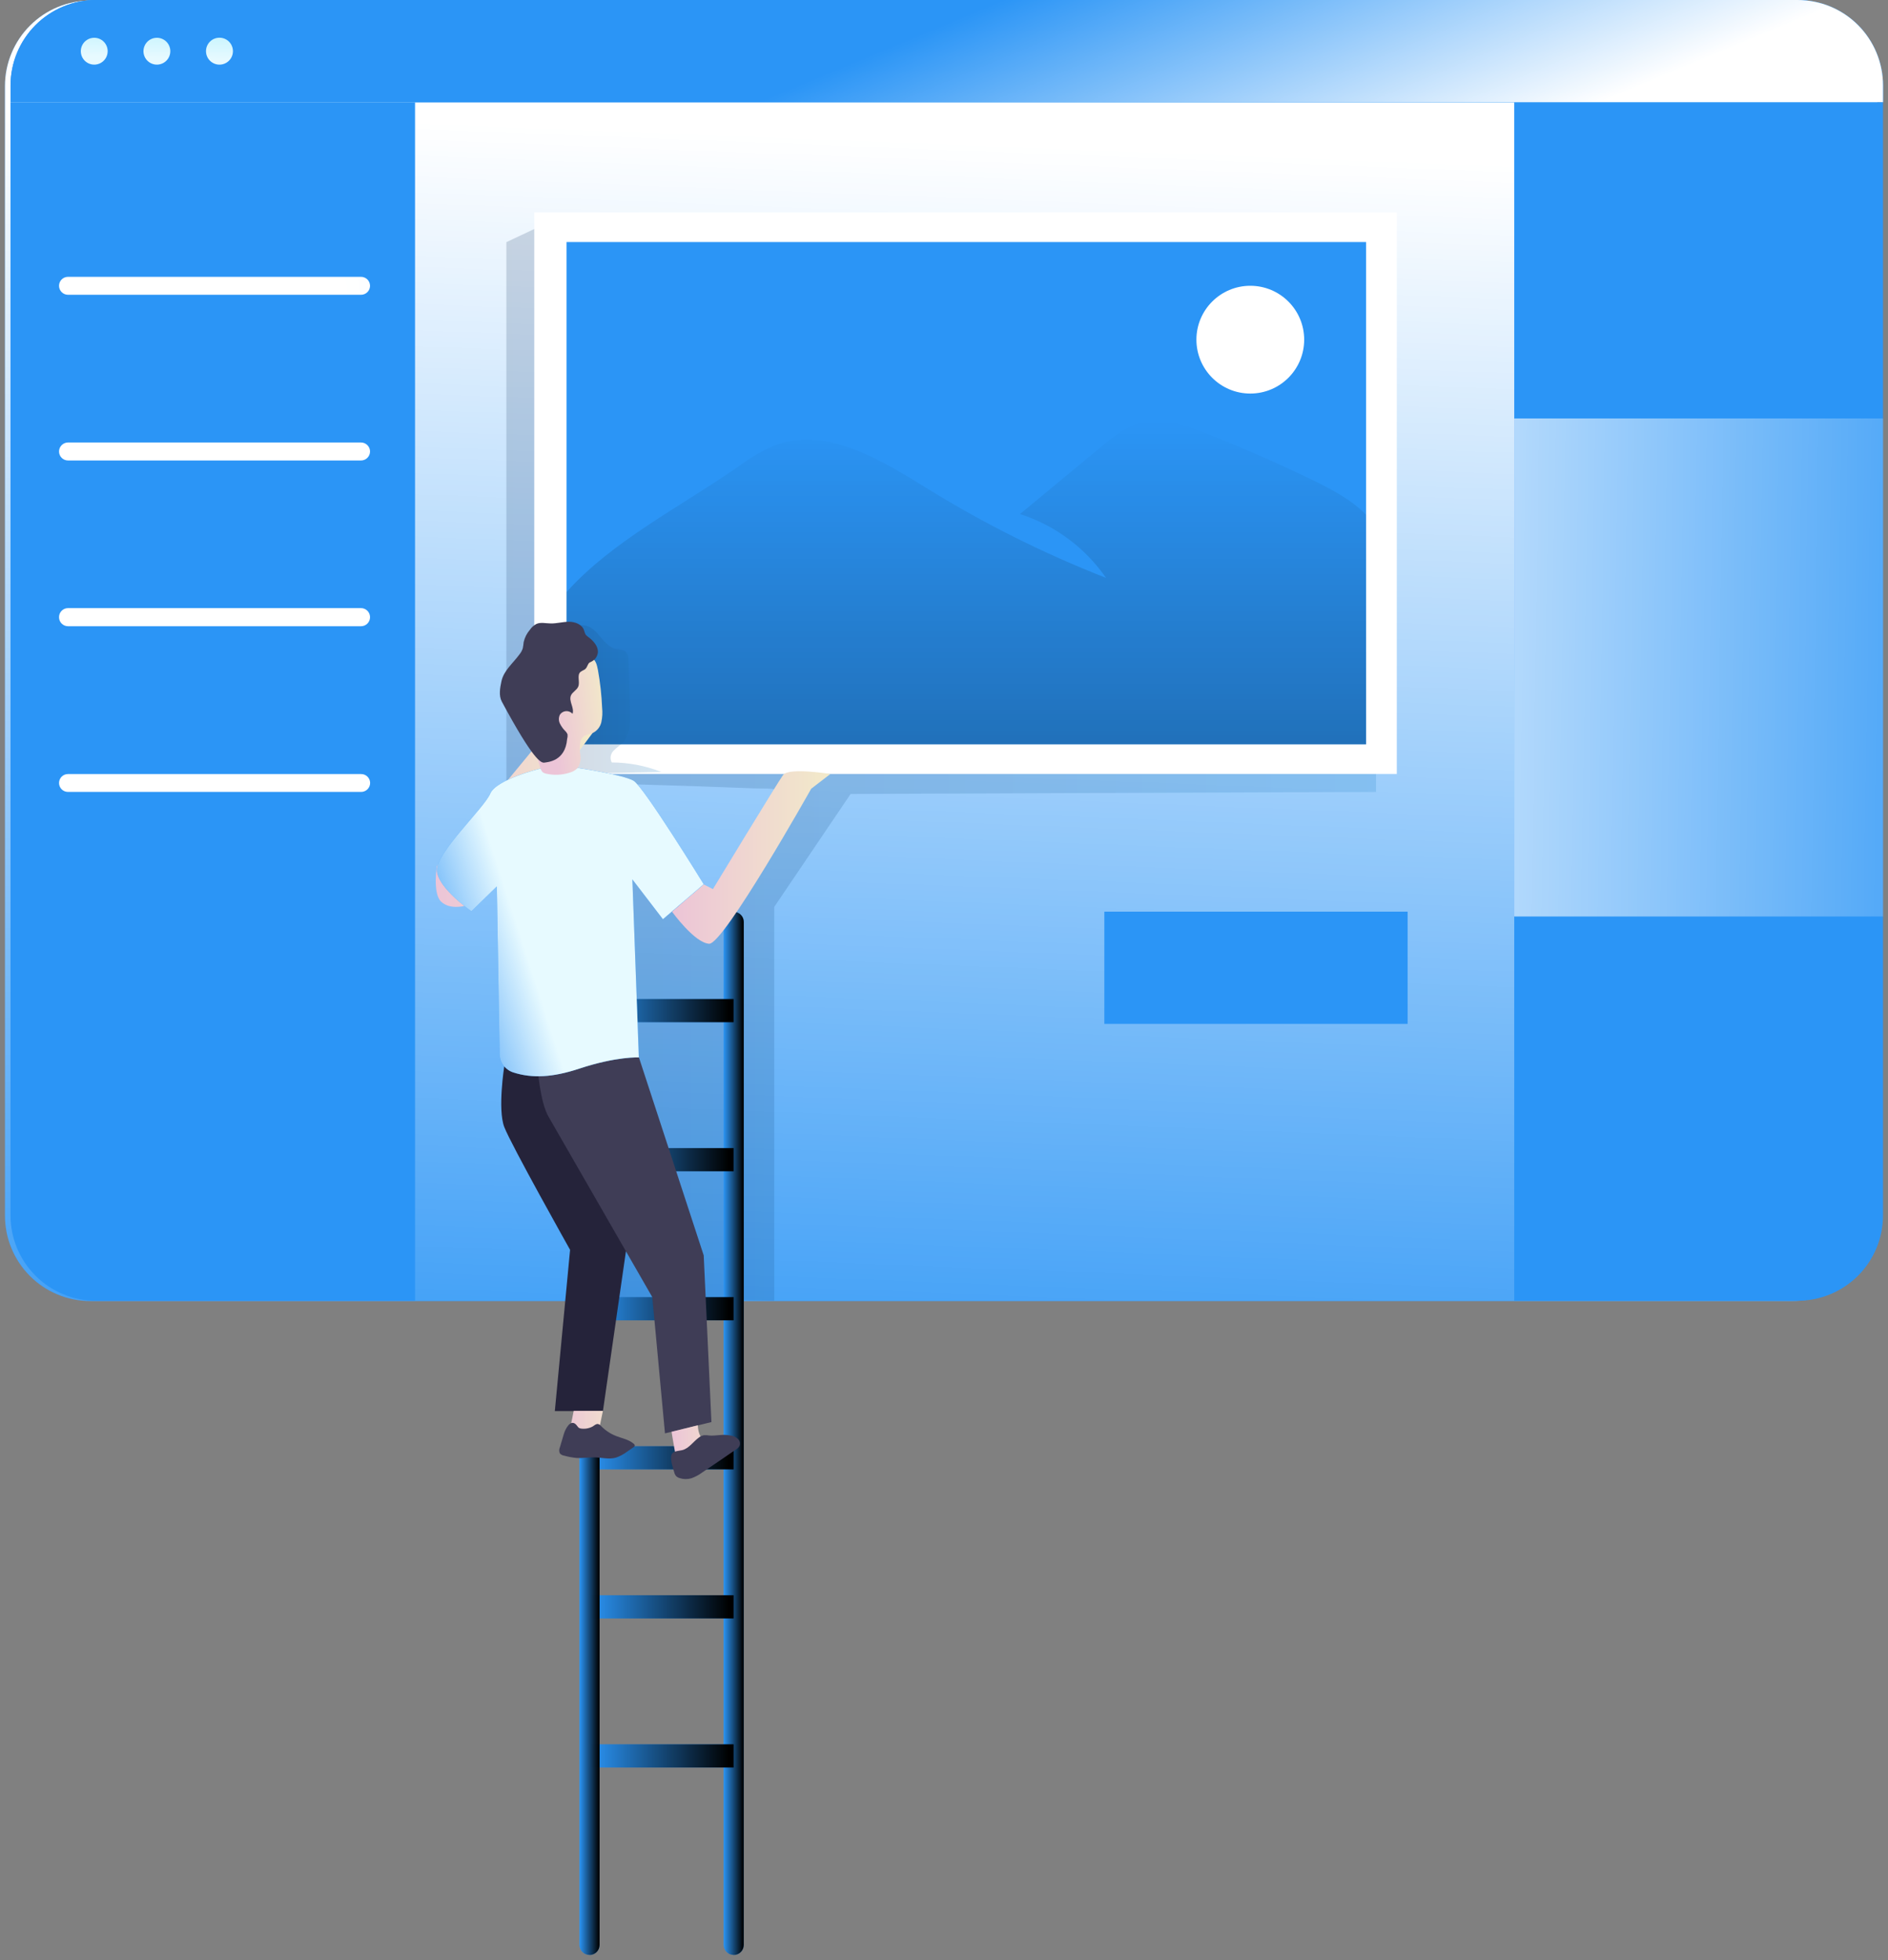 <svg width="288" height="299" viewBox="0 0 288 299" fill="none" xmlns="http://www.w3.org/2000/svg">
<rect x="0" y="0" width="288" height="299" fill="#808080" stroke="none"/>
<path d="M286.385 13.088V185.409C286.386 188.862 285.017 192.174 282.577 194.618C280.137 197.061 276.827 198.436 273.374 198.44H13.785C10.331 198.44 7.017 197.068 4.575 194.625C2.132 192.182 0.759 188.869 0.759 185.414H0.759V13.088C0.767 9.637 2.143 6.331 4.585 3.893C7.026 1.455 10.335 0.085 13.785 0.082H273.374C276.822 0.089 280.126 1.461 282.565 3.898C285.003 6.336 286.377 9.64 286.385 13.088Z" fill="#2B95F6"/>
<path d="M286.385 13.088V185.409C286.386 188.862 285.017 192.174 282.577 194.618C280.137 197.061 276.827 198.436 273.374 198.44H13.785C10.331 198.44 7.017 197.068 4.575 194.625C2.132 192.182 0.759 188.869 0.759 185.414H0.759V13.088C0.767 9.637 2.143 6.331 4.585 3.893C7.026 1.455 10.335 0.085 13.785 0.082H273.374C276.822 0.089 280.126 1.461 282.565 3.898C285.003 6.336 286.377 9.64 286.385 13.088Z" fill="url(#paint0_linear_320_50)"/>
<path opacity="0.19" d="M81.504 34.928L77.245 36.931V122.82L88.385 163.036L89.923 197.882L118.107 198.394V138.321L129.754 121.098L209.899 120.786V116.323L81.504 34.928ZM119.239 122.948C118.112 125.51 115.714 127.909 114.038 130.153C111.988 132.913 109.906 135.665 107.791 138.408C107.606 138.682 107.369 138.917 107.094 139.1C106.105 139.659 104.958 138.731 104.24 137.855C100.122 132.878 96.942 127.193 94.858 121.078C94.716 120.778 94.692 120.436 94.791 120.12C95.001 119.658 95.631 119.607 96.139 119.607C102.493 119.781 108.847 119.995 115.201 120.248C117.374 120.33 120.577 119.863 119.234 122.933L119.239 122.948Z" fill="url(#paint1_linear_320_50)"/>
<path d="M213.071 32.396H81.498V118.044H213.071V32.396Z" fill="white"/>
<path d="M208.382 36.916H86.423V113.525H208.382V36.916Z" fill="#2B95F6"/>
<path d="M208.382 78.515V113.525H86.423V90.301C93.371 82.543 103.641 77.403 112.788 71.054C114.452 69.797 116.264 68.749 118.184 67.933C126.034 64.972 134.361 70.132 141.499 74.544C150.143 79.887 159.251 84.437 168.715 88.139C165.534 83.537 160.922 80.115 155.596 78.403L168.038 68.092C169.576 66.816 171.164 65.53 173.045 64.838C176.821 63.491 180.972 64.895 184.697 66.376C189.911 68.456 195.045 70.716 200.101 73.155C203.073 74.611 206.086 76.163 208.382 78.515Z" fill="url(#paint2_linear_320_50)"/>
<path opacity="0.19" d="M91.132 96.599C91.993 97.588 92.818 98.818 94.109 99.028C94.516 99.034 94.918 99.119 95.293 99.279C95.806 99.597 95.867 100.304 95.882 100.893C95.954 103.554 96.024 106.212 96.093 108.867C96.133 110.358 96.093 112.003 95.129 113.12C94.688 113.632 94.104 113.96 93.638 114.462C93.388 114.688 93.221 114.991 93.164 115.322C93.106 115.654 93.161 115.995 93.32 116.292C95.915 116.299 98.486 116.793 100.899 117.747L86.951 118.034C86.598 118.074 86.242 118.01 85.926 117.85C85.449 117.537 85.377 116.881 85.362 116.312C85.306 114.032 85.362 111.752 85.485 109.477C85.632 107.966 85.656 106.446 85.557 104.931C85.367 103.03 84.716 101.129 85.085 99.253C85.67 96.225 88.678 93.775 91.132 96.599Z" fill="url(#paint3_linear_320_50)"/>
<path d="M190.724 60.026C195.263 60.026 198.943 56.347 198.943 51.807C198.943 47.268 195.263 43.588 190.724 43.588C186.184 43.588 182.504 47.268 182.504 51.807C182.504 56.347 186.184 60.026 190.724 60.026Z" fill="white"/>
<path d="M89.923 298.185C90.331 298.185 90.722 298.023 91.01 297.735C91.298 297.447 91.46 297.056 91.46 296.648V140.607C91.46 140.199 91.298 139.808 91.01 139.52C90.722 139.232 90.331 139.07 89.923 139.07C89.515 139.07 89.124 139.232 88.836 139.52C88.547 139.808 88.385 140.199 88.385 140.607V296.633C88.385 297.041 88.547 297.432 88.836 297.72C89.124 298.008 89.515 298.17 89.923 298.17V298.185Z" fill="#2B95F6"/>
<path d="M111.916 298.185C112.324 298.185 112.715 298.023 113.004 297.735C113.292 297.447 113.454 297.056 113.454 296.648V140.607C113.454 140.199 113.292 139.808 113.004 139.52C112.715 139.232 112.324 139.07 111.916 139.07C111.509 139.07 111.118 139.232 110.829 139.52C110.541 139.808 110.379 140.199 110.379 140.607V296.633C110.379 297.041 110.541 297.432 110.829 297.72C111.118 298.008 111.509 298.17 111.916 298.17V298.185Z" fill="#2B95F6"/>
<path d="M111.916 152.372H89.928V155.913H111.916V152.372Z" fill="#2B95F6"/>
<path d="M111.916 175.109H89.928V178.65H111.916V175.109Z" fill="#2B95F6"/>
<path d="M111.916 197.841H89.928V201.381H111.916V197.841Z" fill="#2B95F6"/>
<path d="M111.916 220.577H89.928V224.118H111.916V220.577Z" fill="#2B95F6"/>
<path d="M111.916 243.309H89.928V246.85H111.916V243.309Z" fill="#2B95F6"/>
<path d="M111.916 266.045H89.928V269.586H111.916V266.045Z" fill="#2B95F6"/>
<path d="M89.923 298.185C90.331 298.185 90.722 298.023 91.01 297.735C91.298 297.447 91.46 297.056 91.46 296.648V140.607C91.46 140.199 91.298 139.808 91.01 139.52C90.722 139.232 90.331 139.07 89.923 139.07C89.515 139.07 89.124 139.232 88.836 139.52C88.547 139.808 88.385 140.199 88.385 140.607V296.633C88.385 297.041 88.547 297.432 88.836 297.72C89.124 298.008 89.515 298.17 89.923 298.17V298.185Z" fill="url(#paint4_linear_320_50)"/>
<path d="M111.916 298.185C112.324 298.185 112.715 298.023 113.004 297.735C113.292 297.447 113.454 297.056 113.454 296.648V140.607C113.454 140.199 113.292 139.808 113.004 139.52C112.715 139.232 112.324 139.07 111.916 139.07C111.509 139.07 111.118 139.232 110.829 139.52C110.541 139.808 110.379 140.199 110.379 140.607V296.633C110.379 297.041 110.541 297.432 110.829 297.72C111.118 298.008 111.509 298.17 111.916 298.17V298.185Z" fill="url(#paint5_linear_320_50)"/>
<path d="M111.916 152.372H89.928V155.913H111.916V152.372Z" fill="url(#paint6_linear_320_50)"/>
<path d="M111.916 175.109H89.928V178.65H111.916V175.109Z" fill="url(#paint7_linear_320_50)"/>
<path d="M111.916 197.841H89.928V201.381H111.916V197.841Z" fill="url(#paint8_linear_320_50)"/>
<path d="M111.916 220.577H89.928V224.118H111.916V220.577Z" fill="url(#paint9_linear_320_50)"/>
<path d="M111.916 243.309H89.928V246.85H111.916V243.309Z" fill="url(#paint10_linear_320_50)"/>
<path d="M111.916 266.045H89.928V269.586H111.916V266.045Z" fill="url(#paint11_linear_320_50)"/>
<path d="M287.241 13.036V15.598H1.61V13.036C1.61 9.58 2.983 6.265 5.426 3.82C7.87 1.375 11.185 0.001 14.641 0H274.21C277.665 0.001 280.979 1.375 283.422 3.818C285.866 6.262 287.239 9.576 287.241 13.031V13.036Z" fill="#2B95F6"/>
<path d="M287.241 13.036V15.598H1.61V13.036C1.61 9.58 2.983 6.265 5.426 3.82C7.87 1.375 11.185 0.001 14.641 0H274.21C277.665 0.001 280.979 1.375 283.422 3.818C285.866 6.262 287.239 9.576 287.241 13.031V13.036Z" fill="#2B95F6"/>
<path d="M287.241 13.036V15.598H1.61V13.036C1.61 9.58 2.983 6.265 5.426 3.82C7.87 1.375 11.185 0.001 14.641 0H274.21C277.665 0.001 280.979 1.375 283.422 3.818C285.866 6.262 287.239 9.576 287.241 13.031V13.036Z" fill="url(#paint12_linear_320_50)"/>
<path d="M16.424 7.809C16.424 8.215 16.304 8.611 16.079 8.948C15.854 9.285 15.534 9.548 15.159 9.703C14.784 9.858 14.372 9.899 13.975 9.82C13.577 9.741 13.212 9.546 12.925 9.259C12.639 8.972 12.443 8.607 12.364 8.209C12.285 7.812 12.326 7.4 12.481 7.025C12.636 6.651 12.899 6.33 13.236 6.105C13.573 5.88 13.969 5.76 14.375 5.76C14.918 5.76 15.44 5.976 15.824 6.36C16.208 6.745 16.424 7.266 16.424 7.809Z" fill="url(#paint13_linear_320_50)"/>
<path d="M25.981 7.809C25.981 8.215 25.861 8.611 25.636 8.948C25.411 9.285 25.09 9.548 24.716 9.703C24.341 9.858 23.929 9.899 23.532 9.82C23.134 9.741 22.769 9.546 22.482 9.259C22.195 8.972 22 8.607 21.921 8.209C21.842 7.812 21.883 7.4 22.038 7.025C22.193 6.651 22.456 6.33 22.793 6.105C23.13 5.88 23.526 5.76 23.931 5.76C24.475 5.76 24.997 5.976 25.381 6.36C25.765 6.745 25.981 7.266 25.981 7.809Z" fill="url(#paint14_linear_320_50)"/>
<path d="M33.478 9.859C34.613 9.859 35.533 8.939 35.533 7.804C35.533 6.67 34.613 5.75 33.478 5.75C32.343 5.75 31.423 6.67 31.423 7.804C31.423 8.939 32.343 9.859 33.478 9.859Z" fill="url(#paint15_linear_320_50)"/>
<path d="M63.312 15.614V198.394H14.631C11.176 198.394 7.862 197.022 5.418 194.579C2.975 192.136 1.601 188.823 1.6 185.368V15.614H63.312Z" fill="#2B95F6"/>
<path d="M55.077 44.961H10.373C10.01 44.96 9.663 44.815 9.407 44.559C9.15 44.303 9.006 43.955 9.004 43.593C9.004 43.414 9.038 43.236 9.106 43.071C9.174 42.905 9.274 42.755 9.4 42.627C9.526 42.5 9.676 42.399 9.841 42.33C10.006 42.261 10.183 42.225 10.362 42.225H55.077C55.44 42.226 55.787 42.37 56.043 42.627C56.3 42.883 56.444 43.23 56.446 43.593C56.444 43.955 56.3 44.303 56.043 44.559C55.787 44.815 55.44 44.96 55.077 44.961Z" fill="url(#paint16_linear_320_50)"/>
<path d="M55.077 70.234H10.373C10.01 70.233 9.663 70.088 9.407 69.832C9.15 69.576 9.006 69.228 9.004 68.866C9.004 68.504 9.148 68.156 9.403 67.898C9.658 67.641 10.005 67.495 10.367 67.493H55.077C55.441 67.494 55.789 67.639 56.045 67.897C56.301 68.154 56.446 68.503 56.446 68.866C56.443 69.228 56.298 69.575 56.042 69.831C55.786 70.087 55.439 70.231 55.077 70.234Z" fill="url(#paint17_linear_320_50)"/>
<path d="M55.077 95.513H10.373C10.01 95.511 9.663 95.367 9.407 95.11C9.15 94.854 9.006 94.507 9.004 94.144C9.002 93.963 9.035 93.782 9.102 93.614C9.17 93.445 9.27 93.291 9.397 93.162C9.525 93.032 9.676 92.929 9.844 92.858C10.011 92.788 10.191 92.751 10.373 92.751H55.077C55.439 92.753 55.786 92.898 56.042 93.154C56.298 93.41 56.443 93.757 56.446 94.119C56.448 94.3 56.415 94.481 56.347 94.649C56.28 94.818 56.18 94.972 56.052 95.101C55.925 95.231 55.773 95.334 55.606 95.405C55.439 95.475 55.259 95.512 55.077 95.513Z" fill="url(#paint18_linear_320_50)"/>
<path d="M55.077 120.786H10.373C10.194 120.786 10.016 120.752 9.851 120.684C9.685 120.616 9.534 120.516 9.407 120.39C9.28 120.264 9.179 120.114 9.11 119.949C9.041 119.784 9.005 119.607 9.004 119.428C9.004 119.249 9.038 119.071 9.106 118.906C9.174 118.74 9.274 118.59 9.4 118.462C9.526 118.335 9.676 118.234 9.841 118.165C10.006 118.096 10.183 118.06 10.362 118.06H55.077C55.437 118.057 55.784 118.195 56.042 118.445C56.301 118.696 56.452 119.037 56.461 119.397C56.463 119.58 56.429 119.761 56.36 119.93C56.291 120.099 56.189 120.252 56.06 120.382C55.932 120.511 55.778 120.613 55.61 120.683C55.441 120.752 55.26 120.787 55.077 120.786Z" fill="url(#paint19_linear_320_50)"/>
<path d="M70.814 138.183C70.814 138.183 68.564 138.782 67.268 137.501C65.972 136.22 66.643 132.105 66.643 132.105L89.923 103.87L90.384 111.808L70.814 138.183Z" fill="url(#paint20_linear_320_50)"/>
<path d="M214.721 139.049H168.458V156.164H214.721V139.049Z" fill="#2B95F6"/>
<path d="M287.241 15.614V185.358C287.242 187.068 286.906 188.762 286.253 190.343C285.6 191.924 284.641 193.361 283.433 194.571C282.224 195.782 280.789 196.743 279.209 197.398C277.629 198.054 275.935 198.393 274.225 198.394H230.986V15.614H287.241Z" fill="#2B95F6"/>
<path d="M287.241 63.824H230.986V139.787H287.241V63.824Z" fill="url(#paint21_linear_320_50)"/>
<path d="M102.513 139.054C102.513 139.054 105.962 143.83 108.176 143.943C110.389 144.055 123.743 120.299 123.743 120.299L126.669 118.049C126.669 118.049 120.32 117.025 119.465 118.188C118.609 119.351 108.75 135.611 108.75 135.611L107.346 134.898L102.513 139.054Z" fill="url(#paint22_linear_320_50)"/>
<path d="M76.917 162.657C76.917 162.657 75.892 169.19 76.917 171.881C77.942 174.571 86.961 190.625 86.961 190.625L84.635 215.222H91.972L95.513 190.625L91.46 171.881L96.231 161.376L76.917 162.657Z" fill="#25233A"/>
<path d="M83.738 170.43L99.505 197.846L101.437 218.62L108.524 216.898L107.346 191.476L97.328 160.868L81.954 162.324C81.954 162.324 82.334 168.186 83.738 170.43Z" fill="#3F3D56"/>
<path d="M102.442 218.379C102.442 218.379 103.272 223.739 103.651 224.128C104.03 224.518 107.002 223.754 107.002 223.754L111.916 220.582C111.916 220.582 111.916 219.045 108.217 219.947C108.217 219.947 106.567 220.044 106.444 217.385L102.442 218.379Z" fill="url(#paint23_linear_320_50)"/>
<path d="M91.972 215.187L91.46 217.641L95.657 220.577C95.657 220.577 95.488 221.351 94.002 221.694C92.516 222.038 85.895 221.484 85.803 220.818C85.711 220.152 86.869 218.041 86.961 217.81C87.053 217.58 87.514 215.187 87.514 215.187H91.972Z" fill="url(#paint24_linear_320_50)"/>
<path d="M82.436 117.224C82.436 117.224 75.687 118.864 74.775 121.057C73.863 123.251 66.459 130.102 66.643 132.802C66.827 135.503 71.906 138.982 71.906 138.982L75.79 135.195L76.225 160.786C76.236 161.405 76.439 162.005 76.807 162.502C77.174 163 77.687 163.371 78.275 163.564C81.196 164.512 84.342 164.322 88.37 162.99C94.104 161.094 97.451 161.283 97.451 161.283L96.462 134.124L101.125 140.202L107.346 134.867C107.346 134.867 98.209 120.007 96.651 119.084C95.093 118.162 88.119 117.122 88.119 117.122C88.119 117.122 85.039 118.992 82.436 117.224Z" fill="#2B95F6"/>
<path d="M82.436 117.224C82.436 117.224 75.687 118.864 74.775 121.057C73.863 123.251 66.459 130.102 66.643 132.802C66.827 135.503 71.906 138.982 71.906 138.982L75.79 135.195L76.225 160.786C76.236 161.405 76.439 162.005 76.807 162.502C77.174 163 77.687 163.371 78.275 163.564C81.196 164.512 84.342 164.322 88.37 162.99C94.104 161.094 97.451 161.283 97.451 161.283L96.462 134.124L101.125 140.202L107.346 134.867C107.346 134.867 98.209 120.007 96.651 119.084C95.093 118.162 88.119 117.122 88.119 117.122C88.119 117.122 85.039 118.992 82.436 117.224Z" fill="url(#paint25_linear_320_50)"/>
<path d="M91.204 102.154C91.552 104.075 91.768 106.019 91.85 107.97C91.927 108.701 91.885 109.44 91.727 110.158C91.643 110.516 91.479 110.851 91.248 111.137C91.016 111.423 90.722 111.652 90.389 111.808C89.957 111.906 89.537 112.049 89.134 112.233C88.836 112.448 88.625 112.763 88.539 113.12C88.421 113.798 88.421 114.491 88.539 115.17C88.645 115.852 88.494 116.55 88.114 117.127C87.772 117.489 87.332 117.744 86.848 117.86C85.701 118.219 84.48 118.269 83.307 118.003C83.122 117.973 82.946 117.899 82.795 117.788C82.636 117.627 82.521 117.428 82.462 117.209C82.036 115.9 81.694 114.565 81.437 113.212C80.959 111.322 80.665 109.389 80.561 107.442C80.459 105.483 80.964 103.54 82.006 101.877C83.102 100.263 84.988 99.115 86.935 99.243C88.017 99.376 89.068 99.695 90.041 100.186C90.845 100.575 91.03 101.272 91.204 102.154Z" fill="url(#paint26_linear_320_50)"/>
<path d="M91.204 99.494C91.255 98.526 90.487 97.716 89.713 97.137C89.566 97.041 89.436 96.922 89.328 96.783C89.221 96.568 89.138 96.341 89.082 96.107C88.77 95.226 87.725 94.831 86.787 94.831C85.849 94.831 84.932 95.113 83.999 95.087C83.261 95.087 82.462 94.862 81.806 95.174C81.417 95.384 81.085 95.685 80.837 96.051C80.371 96.588 80.044 97.233 79.884 97.926C79.853 98.239 79.812 98.551 79.751 98.864C79.643 99.21 79.469 99.532 79.239 99.812C78.265 101.149 76.846 102.272 76.497 103.886C76.277 104.911 76.056 106.089 76.548 107.012C81.319 115.892 82.528 116.405 83.041 116.317C83.553 116.23 86.228 116.123 86.51 112.73C86.576 112.503 86.598 112.264 86.577 112.028C86.506 111.835 86.392 111.659 86.243 111.516C85.905 111.182 85.624 110.794 85.413 110.368C85.308 110.155 85.253 109.921 85.253 109.684C85.253 109.447 85.308 109.212 85.413 109C85.503 108.867 85.617 108.753 85.751 108.664C85.884 108.576 86.034 108.515 86.191 108.484C86.348 108.454 86.51 108.455 86.666 108.487C86.823 108.519 86.972 108.582 87.104 108.672C87.19 108.727 87.268 108.795 87.335 108.872C87.653 107.965 86.71 106.94 87.099 106.058C87.33 105.546 87.981 105.264 88.206 104.726C88.503 104.009 87.97 103.015 88.539 102.487C88.73 102.355 88.933 102.24 89.144 102.143C89.467 101.944 89.533 101.677 89.692 101.365C89.851 101.052 89.892 101.083 90.235 100.903C90.503 100.77 90.733 100.571 90.902 100.324C91.071 100.078 91.175 99.792 91.204 99.494Z" fill="#3F3D56"/>
<path d="M104.051 221.182C105.111 220.926 105.752 219.865 106.644 219.23C106.851 219.072 107.091 218.962 107.346 218.907C107.637 218.884 107.929 218.898 108.217 218.948C108.96 219.014 109.703 218.845 110.451 218.845C110.822 218.845 111.191 218.886 111.553 218.968C111.936 219.038 112.292 219.216 112.578 219.481C112.719 219.614 112.817 219.788 112.858 219.978C112.899 220.168 112.882 220.366 112.808 220.547C112.684 220.758 112.507 220.934 112.296 221.059C110.588 222.238 108.862 223.413 107.12 224.584C106.607 224.97 106.036 225.272 105.429 225.481C104.854 225.644 104.244 225.631 103.677 225.445C103.448 225.384 103.241 225.257 103.082 225.082C102.964 224.918 102.882 224.731 102.841 224.533C102.641 223.816 102.257 222.781 102.401 222.027C102.544 221.274 103.446 221.331 104.051 221.182Z" fill="#3F3D56"/>
<path d="M86.013 218.707L85.403 220.757C85.337 220.901 85.303 221.057 85.303 221.215C85.303 221.374 85.337 221.53 85.403 221.674C85.574 221.866 85.809 221.99 86.064 222.022C86.665 222.19 87.278 222.306 87.899 222.371C88.847 222.437 89.79 222.258 90.732 222.284C91.803 222.314 92.89 222.612 93.92 222.335C94.546 222.125 95.132 221.813 95.657 221.413L96.646 220.731C96.728 220.689 96.792 220.617 96.825 220.531C96.861 220.403 96.759 220.28 96.656 220.193C95.908 219.547 94.873 219.378 93.951 219.014C93.108 218.68 92.345 218.172 91.711 217.523C91.59 217.371 91.426 217.258 91.24 217.2C90.932 217.139 90.666 217.405 90.399 217.574C89.858 217.863 89.239 217.972 88.632 217.887C88.175 217.82 88.16 217.585 87.878 217.287C86.997 216.38 86.218 218.015 86.013 218.707Z" fill="#3F3D56"/>
<defs>
<linearGradient id="paint0_linear_320_50" x1="138.522" y1="227.306" x2="146.629" y2="21.743" gradientUnits="userSpaceOnUse">
<stop stop-color="white" stop-opacity="0"/>
<stop offset="1" stop-color="white"/>
</linearGradient>
<linearGradient id="paint1_linear_320_50" x1="77.245" y1="116.671" x2="209.889" y2="116.671" gradientUnits="userSpaceOnUse">
<stop stop-color="#183866"/>
<stop offset="1" stop-color="#1A7FC1"/>
</linearGradient>
<linearGradient id="paint2_linear_320_50" x1="147.403" y1="64.172" x2="147.403" y2="272.871" gradientUnits="userSpaceOnUse">
<stop stop-opacity="0"/>
<stop offset="0.97"/>
</linearGradient>
<linearGradient id="paint3_linear_320_50" x1="84.973" y1="106.704" x2="100.899" y2="106.704" gradientUnits="userSpaceOnUse">
<stop stop-color="#183866"/>
<stop offset="1" stop-color="#1A7FC1"/>
</linearGradient>
<linearGradient id="paint4_linear_320_50" x1="88.375" y1="218.63" x2="91.481" y2="218.63" gradientUnits="userSpaceOnUse">
<stop stop-opacity="0"/>
<stop offset="0.97"/>
</linearGradient>
<linearGradient id="paint5_linear_320_50" x1="110.364" y1="218.63" x2="113.469" y2="218.63" gradientUnits="userSpaceOnUse">
<stop stop-opacity="0"/>
<stop offset="0.97"/>
</linearGradient>
<linearGradient id="paint6_linear_320_50" x1="89.928" y1="154.145" x2="111.916" y2="154.145" gradientUnits="userSpaceOnUse">
<stop stop-opacity="0"/>
<stop offset="0.97"/>
</linearGradient>
<linearGradient id="paint7_linear_320_50" x1="89.928" y1="176.882" x2="111.916" y2="176.882" gradientUnits="userSpaceOnUse">
<stop stop-opacity="0"/>
<stop offset="0.97"/>
</linearGradient>
<linearGradient id="paint8_linear_320_50" x1="89.928" y1="199.608" x2="111.916" y2="199.608" gradientUnits="userSpaceOnUse">
<stop stop-opacity="0"/>
<stop offset="0.97"/>
</linearGradient>
<linearGradient id="paint9_linear_320_50" x1="89.928" y1="222.35" x2="111.916" y2="222.35" gradientUnits="userSpaceOnUse">
<stop stop-opacity="0"/>
<stop offset="0.97"/>
</linearGradient>
<linearGradient id="paint10_linear_320_50" x1="89.928" y1="245.077" x2="111.916" y2="245.077" gradientUnits="userSpaceOnUse">
<stop stop-opacity="0"/>
<stop offset="0.97"/>
</linearGradient>
<linearGradient id="paint11_linear_320_50" x1="89.928" y1="267.813" x2="111.916" y2="267.813" gradientUnits="userSpaceOnUse">
<stop stop-opacity="0"/>
<stop offset="0.97"/>
</linearGradient>
<linearGradient id="paint12_linear_320_50" x1="141.048" y1="4.909" x2="160.126" y2="50.695" gradientUnits="userSpaceOnUse">
<stop stop-color="white" stop-opacity="0"/>
<stop offset="1" stop-color="white"/>
</linearGradient>
<linearGradient id="paint13_linear_320_50" x1="14.58" y1="0.625" x2="14.354" y2="8.619" gradientUnits="userSpaceOnUse">
<stop stop-color="#A8EEFD"/>
<stop offset="1" stop-color="#E7FAFF"/>
</linearGradient>
<linearGradient id="paint14_linear_320_50" x1="24.126" y1="0.897" x2="23.901" y2="8.891" gradientUnits="userSpaceOnUse">
<stop stop-color="#A8EEFD"/>
<stop offset="1" stop-color="#E7FAFF"/>
</linearGradient>
<linearGradient id="paint15_linear_320_50" x1="33.668" y1="1.168" x2="33.442" y2="9.162" gradientUnits="userSpaceOnUse">
<stop stop-color="#A8EEFD"/>
<stop offset="1" stop-color="#E7FAFF"/>
</linearGradient>
<linearGradient id="paint16_linear_320_50" x1="79.684" y1="36.019" x2="51.372" y2="40.585" gradientUnits="userSpaceOnUse">
<stop stop-color="#68E1FD"/>
<stop offset="0.08" stop-color="#84E6FD"/>
<stop offset="0.21" stop-color="#A9EEFE"/>
<stop offset="0.35" stop-color="#C8F4FE"/>
<stop offset="0.49" stop-color="#E0F9FF"/>
<stop offset="0.64" stop-color="#F2FCFF"/>
<stop offset="0.8" stop-color="#FCFEFF"/>
<stop offset="1" stop-color="white"/>
</linearGradient>
<linearGradient id="paint17_linear_320_50" x1="83.661" y1="60.652" x2="55.344" y2="65.218" gradientUnits="userSpaceOnUse">
<stop stop-color="#68E1FD"/>
<stop offset="0.08" stop-color="#84E6FD"/>
<stop offset="0.21" stop-color="#A9EEFE"/>
<stop offset="0.35" stop-color="#C8F4FE"/>
<stop offset="0.49" stop-color="#E0F9FF"/>
<stop offset="0.64" stop-color="#F2FCFF"/>
<stop offset="0.8" stop-color="#FCFEFF"/>
<stop offset="1" stop-color="white"/>
</linearGradient>
<linearGradient id="paint18_linear_320_50" x1="87.632" y1="85.289" x2="59.32" y2="89.855" gradientUnits="userSpaceOnUse">
<stop stop-color="#68E1FD"/>
<stop offset="0.08" stop-color="#84E6FD"/>
<stop offset="0.21" stop-color="#A9EEFE"/>
<stop offset="0.35" stop-color="#C8F4FE"/>
<stop offset="0.49" stop-color="#E0F9FF"/>
<stop offset="0.64" stop-color="#F2FCFF"/>
<stop offset="0.8" stop-color="#FCFEFF"/>
<stop offset="1" stop-color="white"/>
</linearGradient>
<linearGradient id="paint19_linear_320_50" x1="91.609" y1="109.922" x2="63.292" y2="114.488" gradientUnits="userSpaceOnUse">
<stop stop-color="#68E1FD"/>
<stop offset="0.08" stop-color="#84E6FD"/>
<stop offset="0.21" stop-color="#A9EEFE"/>
<stop offset="0.35" stop-color="#C8F4FE"/>
<stop offset="0.49" stop-color="#E0F9FF"/>
<stop offset="0.64" stop-color="#F2FCFF"/>
<stop offset="0.8" stop-color="#FCFEFF"/>
<stop offset="1" stop-color="white"/>
</linearGradient>
<linearGradient id="paint20_linear_320_50" x1="66.469" y1="121.098" x2="90.389" y2="121.098" gradientUnits="userSpaceOnUse">
<stop stop-color="#ECC4D7"/>
<stop offset="0.42" stop-color="#EFD4D1"/>
<stop offset="1" stop-color="#F2EAC9"/>
</linearGradient>
<linearGradient id="paint21_linear_320_50" x1="312.176" y1="102.6" x2="184.354" y2="100.688" gradientUnits="userSpaceOnUse">
<stop stop-color="white" stop-opacity="0"/>
<stop offset="1" stop-color="white"/>
</linearGradient>
<linearGradient id="paint22_linear_320_50" x1="102.513" y1="130.789" x2="126.69" y2="130.789" gradientUnits="userSpaceOnUse">
<stop stop-color="#ECC4D7"/>
<stop offset="0.42" stop-color="#EFD4D1"/>
<stop offset="1" stop-color="#F2EAC9"/>
</linearGradient>
<linearGradient id="paint23_linear_320_50" x1="102.442" y1="220.823" x2="111.916" y2="220.823" gradientUnits="userSpaceOnUse">
<stop stop-color="#ECC4D7"/>
<stop offset="0.42" stop-color="#EFD4D1"/>
<stop offset="1" stop-color="#F2EAC9"/>
</linearGradient>
<linearGradient id="paint24_linear_320_50" x1="85.793" y1="218.492" x2="95.677" y2="218.492" gradientUnits="userSpaceOnUse">
<stop stop-color="#ECC4D7"/>
<stop offset="0.42" stop-color="#EFD4D1"/>
<stop offset="1" stop-color="#F2EAC9"/>
</linearGradient>
<linearGradient id="paint25_linear_320_50" x1="63.199" y1="147.863" x2="79.413" y2="142.621" gradientUnits="userSpaceOnUse">
<stop stop-color="white" stop-opacity="0"/>
<stop offset="1" stop-color="#E7FAFF"/>
</linearGradient>
<linearGradient id="paint26_linear_320_50" x1="84.014" y1="108.938" x2="92.844" y2="107.873" gradientUnits="userSpaceOnUse">
<stop stop-color="#ECC4D7"/>
<stop offset="0.42" stop-color="#EFD4D1"/>
<stop offset="1" stop-color="#F2EAC9"/>
</linearGradient>
</defs>
</svg>
